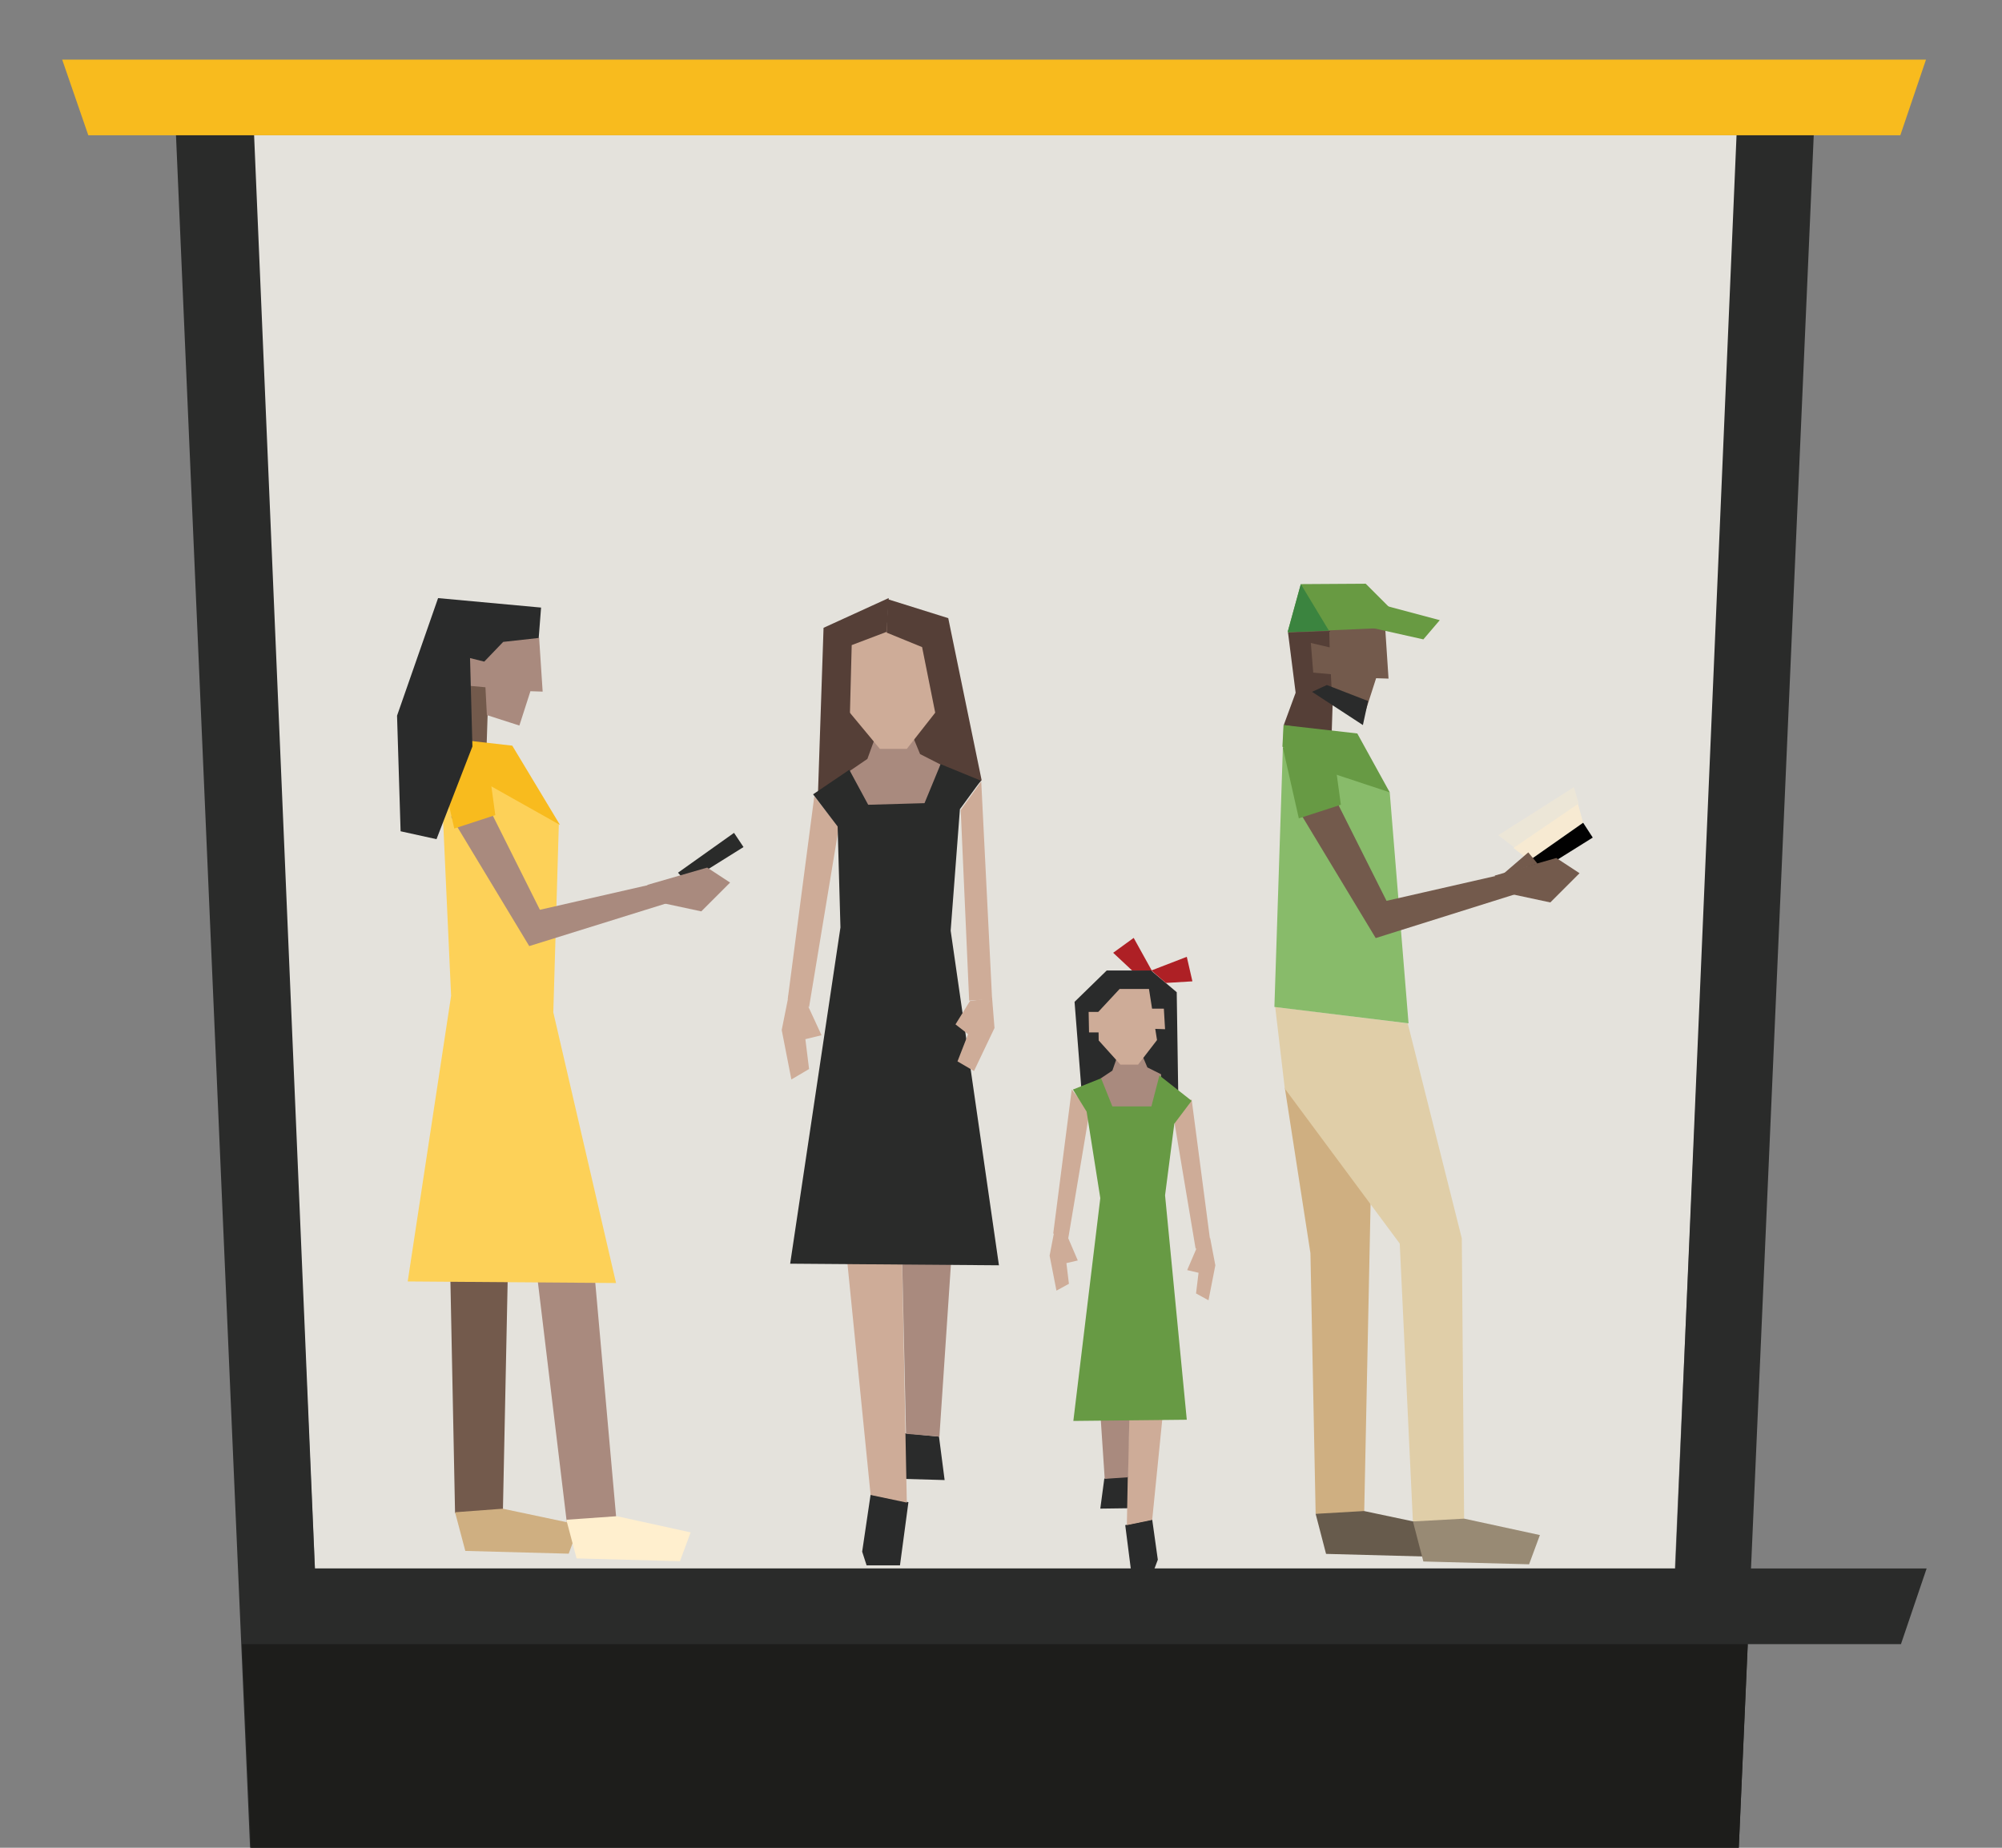 <?xml version="1.0" encoding="UTF-8" standalone="no"?>
<!DOCTYPE svg PUBLIC "-//W3C//DTD SVG 1.1//EN" "http://www.w3.org/Graphics/SVG/1.1/DTD/svg11.dtd">
<svg width="100%" height="100%" viewBox="0 0 312 288" version="1.1" xmlns="http://www.w3.org/2000/svg" xmlns:xlink="http://www.w3.org/1999/xlink" xml:space="preserve" xmlns:serif="http://www.serif.com/" style="fill-rule:evenodd;clip-rule:evenodd;stroke-linejoin:round;stroke-miterlimit:2;">
    <rect x="0" y="0" width="312" height="288" fill="#808080" stroke="none"/>
    <g id="brt-station-right" transform="matrix(0.702,0,0,0.702,9.696,9.3)">
        <path d="M372.2,16.8L358,335L56.1,335L41.9,16.8L372.2,16.8Z" style="fill:rgb(228,226,220);fill-rule:nonzero;"/>
        <path d="M359.8,335L359.8,351.8L408.2,351.8L413.9,335L359.8,335Z" style="fill:rgb(42,43,42);fill-rule:nonzero;"/>
        <path d="M24.9,8.5L41.7,397L372.2,397L389.2,8.5L24.9,8.5ZM42.248,8.5L372.055,8.5L358.1,335L56.1,335L42.248,8.5Z" style="fill:rgb(42,43,42);fill-rule:nonzero;"/>
        <path d="M374.2,351.8L372.2,397L41.9,397L39.9,351.8L374.2,351.8Z" style="fill:rgb(29,29,27);fill-rule:nonzero;"/>
        <g transform="matrix(1.424,0,0,1.424,-13.812,-13.248)">
            <path d="M300.26,9.3L296.258,21.094L13.768,21.094L9.696,9.3L300.26,9.3Z" style="fill:rgb(248,187,30);fill-rule:nonzero;"/>
        </g>
        <g transform="matrix(-1,0,0,1,555.856,-1.1)">
            <g id="person-large-light-left" transform="matrix(0.889,0,0,0.889,25.919,54.159)">
                <g id="Layer-1">
                    <path d="M217.6,126.2L233.7,137.2L229.7,140.3L216.3,130.9L217.6,126.2Z" style="fill:rgb(255,238,205);fill-opacity:0.7;fill-rule:nonzero;"/>
                    <path d="M218.6,122L237.5,134L233.5,137.1L217.4,126.1L218.6,122Z" style="fill:rgb(255,238,205);fill-opacity:0.3;fill-rule:nonzero;"/>
                    <path d="M216.3,130.9L230.7,141L228.3,143.6L213.9,134.6L216.3,130.9Z" style="fill:rgb(1,1,1);fill-rule:nonzero;"/>
                    <path d="M283.1,303.5L284.4,238.4L290.8,197.1L268.7,193L269.6,236.6L271,304.4L283.1,303.5Z" style="fill:rgb(207,175,129);fill-rule:nonzero;"/>
                    <path d="M279.1,108.7L278.8,99.4L287.5,96.8L291.1,106.6L279.1,108.7Z" style="fill:rgb(85,63,55);fill-rule:nonzero;"/>
                    <path d="M293.2,176.9L290.8,197.3L262.1,236L258.8,305.7L246,307.6L246.6,234.7L260.1,181L293.2,176.9Z" style="fill:rgb(224,206,168);fill-rule:nonzero;"/>
                    <path d="M291.1,106.5L293.4,176.9L259.9,181L264.6,123.3L278.6,108.6L291.1,106.5Z" style="fill:rgb(136,187,106);fill-rule:nonzero;"/>
                    <path d="M265.4,150.4L235.6,143.6L231.5,148.2L268.1,159.7L287.9,126.9L279.9,121.5L265.4,150.4Z" style="fill:rgb(115,90,76);fill-rule:nonzero;"/>
                    <path d="M291.3,112.1L287.3,129.8L276.8,126.4L278.4,114.7" style="fill:rgb(103,154,68);fill-rule:nonzero;"/>
                    <path d="M279.1,118.5L264.6,123.3L272.7,108.6L291.1,106.5L291.4,111.9L279.1,118.5Z" style="fill:rgb(103,154,68);fill-rule:nonzero;"/>
                    <path d="M279.2,100.8L270.8,103.5L268,94.8L264.9,94.9L265.8,81.2L289.9,82.8L287.9,98.2" style="fill:rgb(115,90,76);fill-rule:nonzero;"/>
                    <path d="M238.4,144.1L223,139.7L217.2,143.5L224.5,150.8L234.3,148.7L238.4,144.1Z" style="fill:rgb(115,90,76);fill-rule:nonzero;"/>
                    <path d="M236.4,143.8L227.7,141.1L230,138.3L236.4,143.8Z" style="fill:rgb(115,90,76);fill-rule:nonzero;"/>
                    <path d="M280.4,87.1L284.2,85.8L283.9,93.3L280.9,93.4L280.4,87.1Z" style="fill:rgb(115,90,76);fill-rule:nonzero;"/>
                    <path d="M288.1,98.4L290,83.4L279.7,83L279.6,87.1L284.3,86L283.7,93.4L279.3,93.8L278.9,101.6L288.1,98.4Z" style="fill:rgb(85,63,55);fill-rule:nonzero;"/>
                    <path d="M271.3,106.5L270,100.5L280.3,96.5L284,98.2L271.3,106.5Z" style="fill:rgb(42,43,43);fill-rule:nonzero;"/>
                    <path d="M271,302.8L251.6,306.9L254.3,314.2L280.5,313.5L283.1,303.5L271,302.8Z" style="fill:rgb(103,91,76);fill-rule:nonzero;"/>
                    <path d="M246,304.7L258.8,305.4L256.2,315.4L229.8,316.1L227.1,308.8L246,304.7Z" style="fill:rgb(152,138,116);fill-rule:nonzero;"/>
                    <path d="M267.1,76.3L252.1,80.3L256.2,85.1L271.4,81.7L267.1,76.3Z" style="fill:rgb(104,154,66);fill-rule:nonzero;"/>
                    <path d="M286.8,71.3L290.1,83.3L267.2,82.3L264.5,77.3L270.6,71.2L286.8,71.3Z" style="fill:rgb(104,154,66);fill-rule:nonzero;"/>
                    <path d="M286.8,71.3L290.1,83.3L279.8,82.9L286.8,71.3Z" style="fill:rgb(59,132,63);fill-rule:nonzero;"/>
                </g>
            </g>
            <g transform="matrix(0.876,0,0,0.876,39.406,60.818)">
                <path d="M431.3,140.4L416.9,131.4L419.3,127.8L433.5,137.9L431.3,140.4Z" style="fill:rgb(42,43,42);fill-rule:nonzero;"/>
                <path d="M477.9,301L476.5,233.3L475.6,189.9L490.6,194L491.3,235.2L490,300.2L477.9,301Z" style="fill:rgb(115,90,76);fill-rule:nonzero;"/>
                <path d="M494,103.6L490.4,93.8L481.7,96.4L482,105.7L494,103.6Z" style="fill:rgb(115,90,76);fill-rule:nonzero;"/>
                <path d="M474.6,180L455.9,225.7L448.9,304.3L461.7,302.4L470.7,227.6L493.8,194.1L487.8,176.3L474.6,180Z" style="fill:rgb(169,138,126);fill-rule:nonzero;"/>
                <path d="M449.2,241.9L502,241.5L491,169.1L494,103.4L481.5,105.5L463.7,125.6L465.1,173.3L449.2,241.9Z" style="fill:rgb(253,209,88);fill-rule:nonzero;"/>
                <path d="M483,118.3L491,123.7L471.2,156.5L434.6,145.1L438.7,140.5L468.5,147.3L483,118.3Z" style="fill:rgb(169,138,126);fill-rule:nonzero;"/>
                <path d="M481.4,111.6L479.8,123.3L490.2,126.7L494.2,109" style="fill:rgb(248,187,30);fill-rule:nonzero;"/>
                <path d="M494.2,109L493.9,103.6L475.5,105.7L463.4,125.8L481.9,115.4L494.2,109Z" style="fill:rgb(248,187,30);fill-rule:nonzero;"/>
                <path d="M490.8,95.3L492.8,79.9L468.7,78.3L467.8,92L470.9,91.9L473.7,100.6L482.1,97.9" style="fill:rgb(169,138,126);fill-rule:nonzero;"/>
                <path d="M437.4,145.6L427.6,147.7L420.3,140.4L426.1,136.6L441.3,141L437.4,145.6Z" style="fill:rgb(169,138,126);fill-rule:nonzero;"/>
                <path d="M484,90.6L487,90.5L487.3,83L483.5,84.1L484,90.6Z" style="fill:rgb(169,138,126);fill-rule:nonzero;"/>
                <path d="M481.9,98.6L482.3,90.9L486.7,90.5L487.3,83.1L482.7,84.2L482.8,80.1L493.1,80.5L491.2,95.5L481.9,98.6Z" style="fill:rgb(115,90,76);fill-rule:nonzero;"/>
                <path d="M490,300L487.4,309.8L461.2,310.5L458.5,303.2L477.9,299.1L490,300Z" style="fill:rgb(207,175,129);fill-rule:nonzero;"/>
                <path d="M468.8,78.4L468.2,70.7L494.3,68.3L504.7,98.1L503.8,127.4L494.7,129.4L485.6,105.9L486.2,83.5L482.6,84.4L477.8,79.4L468.8,78.4Z" style="fill:rgb(42,43,43);fill-rule:nonzero;"/>
                <path d="M461.8,301.9L459.2,311.7L433,312.4L430.3,305.1L449,301L461.8,301.9Z" style="fill:rgb(255,239,206);fill-rule:nonzero;"/>
            </g>
            <g id="people-26" transform="matrix(0.893,0,0,0.893,26.157,52.678)">
                <path d="M412.4,174L414.3,183.5L411.9,195.8L407.5,193.2L408.8,182.7L408.5,185.8L404.4,184.8L408,177L412.4,174Z" style="fill:rgb(206,172,152);fill-rule:nonzero;"/>
                <path d="M399,122.5L390.6,119.2L372.5,118.5L375.9,104L398,103.6L399,122.5Z" style="fill:rgb(85,63,55);fill-rule:nonzero;"/>
                <path d="M375.2,284.6L373.8,295.4L384.3,295.1L385.2,283.6L375.2,284.6Z" style="fill:rgb(42,43,43);fill-rule:nonzero;"/>
                <path d="M392.2,299L394.3,313.2L393.2,316.6L384.9,316.6L382.8,300.9L392.2,299Z" style="fill:rgb(42,43,43);fill-rule:nonzero;"/>
                <path d="M397.4,119.1L393,116.1L389.7,107L382.3,109.1L379.9,114.9L374.8,117.5L378.1,128.2L393.3,128.6L397.4,119.1Z" style="fill:rgb(169,138,126);fill-rule:nonzero;"/>
                <path d="M389.9,113.6L383.2,113.6L375.9,104.3L377.2,84.4L390,82.3L398,85.4L397.7,104.2L389.9,113.6Z" style="fill:rgb(206,172,152);fill-rule:nonzero;"/>
                <path d="M400.1,133.1L407.5,177.8L412.8,175.8L406.2,125.4L400.1,133.1Z" style="fill:rgb(206,172,152);fill-rule:nonzero;"/>
                <path d="M387.9,76.4L372.9,81.1L364.6,121.4L373,130.4L372.9,120.7L373.5,117.9L376.1,104.8L379.4,88.3L388.2,84.7L387.9,76.4Z" style="fill:rgb(85,63,55);fill-rule:nonzero;"/>
                <path d="M388.2,84.5L396.9,87.8L397.9,126.4L405.3,125.1L403.9,83.5L387.7,76.1L388.2,84.5Z" style="fill:rgb(85,63,55);fill-rule:nonzero;"/>
                <path d="M384.8,219.5L383.2,301L392.2,299.1L400.2,219.2" style="fill:rgb(206,172,152);fill-rule:nonzero;"/>
                <path d="M385,190.6L384.7,225.1L383.4,283.9L375.1,284.6L371.1,224.8L385,190.6Z" style="fill:rgb(169,138,126);fill-rule:nonzero;"/>
                <path d="M364.8,121.5L374.8,117.4L378.8,127.1L392.8,127.5L397.5,118.8L406.5,124.9L400.4,132.9L399.7,158L412.2,241.6L360.3,242L372.3,158.8L370,128.6L364.8,121.5Z" style="fill:rgb(42,43,42);fill-rule:nonzero;"/>
                <path d="M369.8,128.8L367.7,176.2L362,175.8L364.7,121.7L369.8,128.8Z" style="fill:rgb(206,172,152);fill-rule:nonzero;"/>
                <path d="M362,175.5L361.4,183L366.5,193.7L370.6,191.3L366.9,181.8L367.5,184.9L371.1,182.1L367.5,176.3L362,175.5Z" style="fill:rgb(206,172,152);fill-rule:nonzero;"/>
                <path d="M327.2,168.7L331.9,164.3L326.8,160.6L322.2,168.9L327.2,168.7Z" style="fill:rgb(174,32,37);fill-rule:nonzero;"/>
                <path d="M316.1,174.1L322.5,168.7L333.5,168.7L341.5,176.5L339.5,202L334.2,201.3L333.5,200L329.9,198.6L323.5,199.5L320.1,201.4L315.7,201.1L316.1,174.1Z" style="fill:rgb(42,43,43);fill-rule:nonzero;"/>
                <path d="M335.1,195.6L332.1,193.6L330,187.6L325,189L323.4,192.8L320,194.5L319.1,213.4L327.4,226.9L335.1,195.6Z" style="fill:rgb(169,138,126);fill-rule:nonzero;"/>
                <path d="M330.1,192.1L325.7,192.1L321,186L323,173.3L330.3,173.3L335.6,179L335.5,186.1L330.1,192.1Z" style="fill:rgb(206,172,152);fill-rule:nonzero;"/>
                <path d="M322.4,178.2L319.3,178.2L319,183.3L322,183.2L322.4,178.2Z" style="fill:rgb(206,172,152);fill-rule:nonzero;"/>
                <path d="M335.2,179L338,179L337.9,184.1L335.3,184.1L335.2,179Z" style="fill:rgb(206,172,152);fill-rule:nonzero;"/>
                <path d="M334.1,295L335.1,302.5L327.7,302.4L327.1,294.3L334.1,295Z" style="fill:rgb(42,43,43);fill-rule:nonzero;"/>
                <path d="M322.2,305.2L320.8,315.2L321.7,317.6L327.5,317.6L328.9,306.6L322.2,305.2Z" style="fill:rgb(42,43,43);fill-rule:nonzero;"/>
                <path d="M307.8,235.2L306.5,242L308.2,250.7L311.3,249L310.4,241.6L310.5,243.9L313.5,243.2L311.1,237.6L307.8,235.2Z" style="fill:rgb(206,172,152);fill-rule:nonzero;"/>
                <path d="M316.7,206.3L311.4,237.9L307.7,236.5L312.4,200.7L316.7,206.3Z" style="fill:rgb(206,172,152);fill-rule:nonzero;"/>
                <path d="M346.4,232.8L347.7,239.6L346,248.3L342.9,246.6L343.8,239.2L343.7,241.5L340.7,240.8L343.1,235.2L346.4,232.8Z" style="fill:rgb(206,172,152);fill-rule:nonzero;"/>
                <path d="M337.8,203.9L343.1,235.5L346.8,234.1L342.2,198.3L337.8,203.9Z" style="fill:rgb(206,172,152);fill-rule:nonzero;"/>
                <path d="M327.4,249.6L328.5,306.6L322.2,305.3L316.6,249.5" style="fill:rgb(206,172,152);fill-rule:nonzero;"/>
                <path d="M327.2,229.4L327.3,253.5L328.2,294.7L334,295.1L336.8,253.2L327.2,229.4Z" style="fill:rgb(169,138,126);fill-rule:nonzero;"/>
                <path d="M341.9,198.3L334.9,195.5L332.1,202.5L322.4,202.5L320.4,194.8L312.4,201.1L316.7,206.8L319,224.6L313.6,280.4L341.8,280.7L335.1,225.3L338.5,203.8L341.9,198.3Z" style="fill:rgb(103,154,68);fill-rule:nonzero;"/>
                <path d="M318.8,171.8L312.2,171.4L313.6,165.3L322.4,168.7" style="fill:rgb(174,32,37);fill-rule:nonzero;"/>
            </g>
        </g>
    </g>
</svg>
